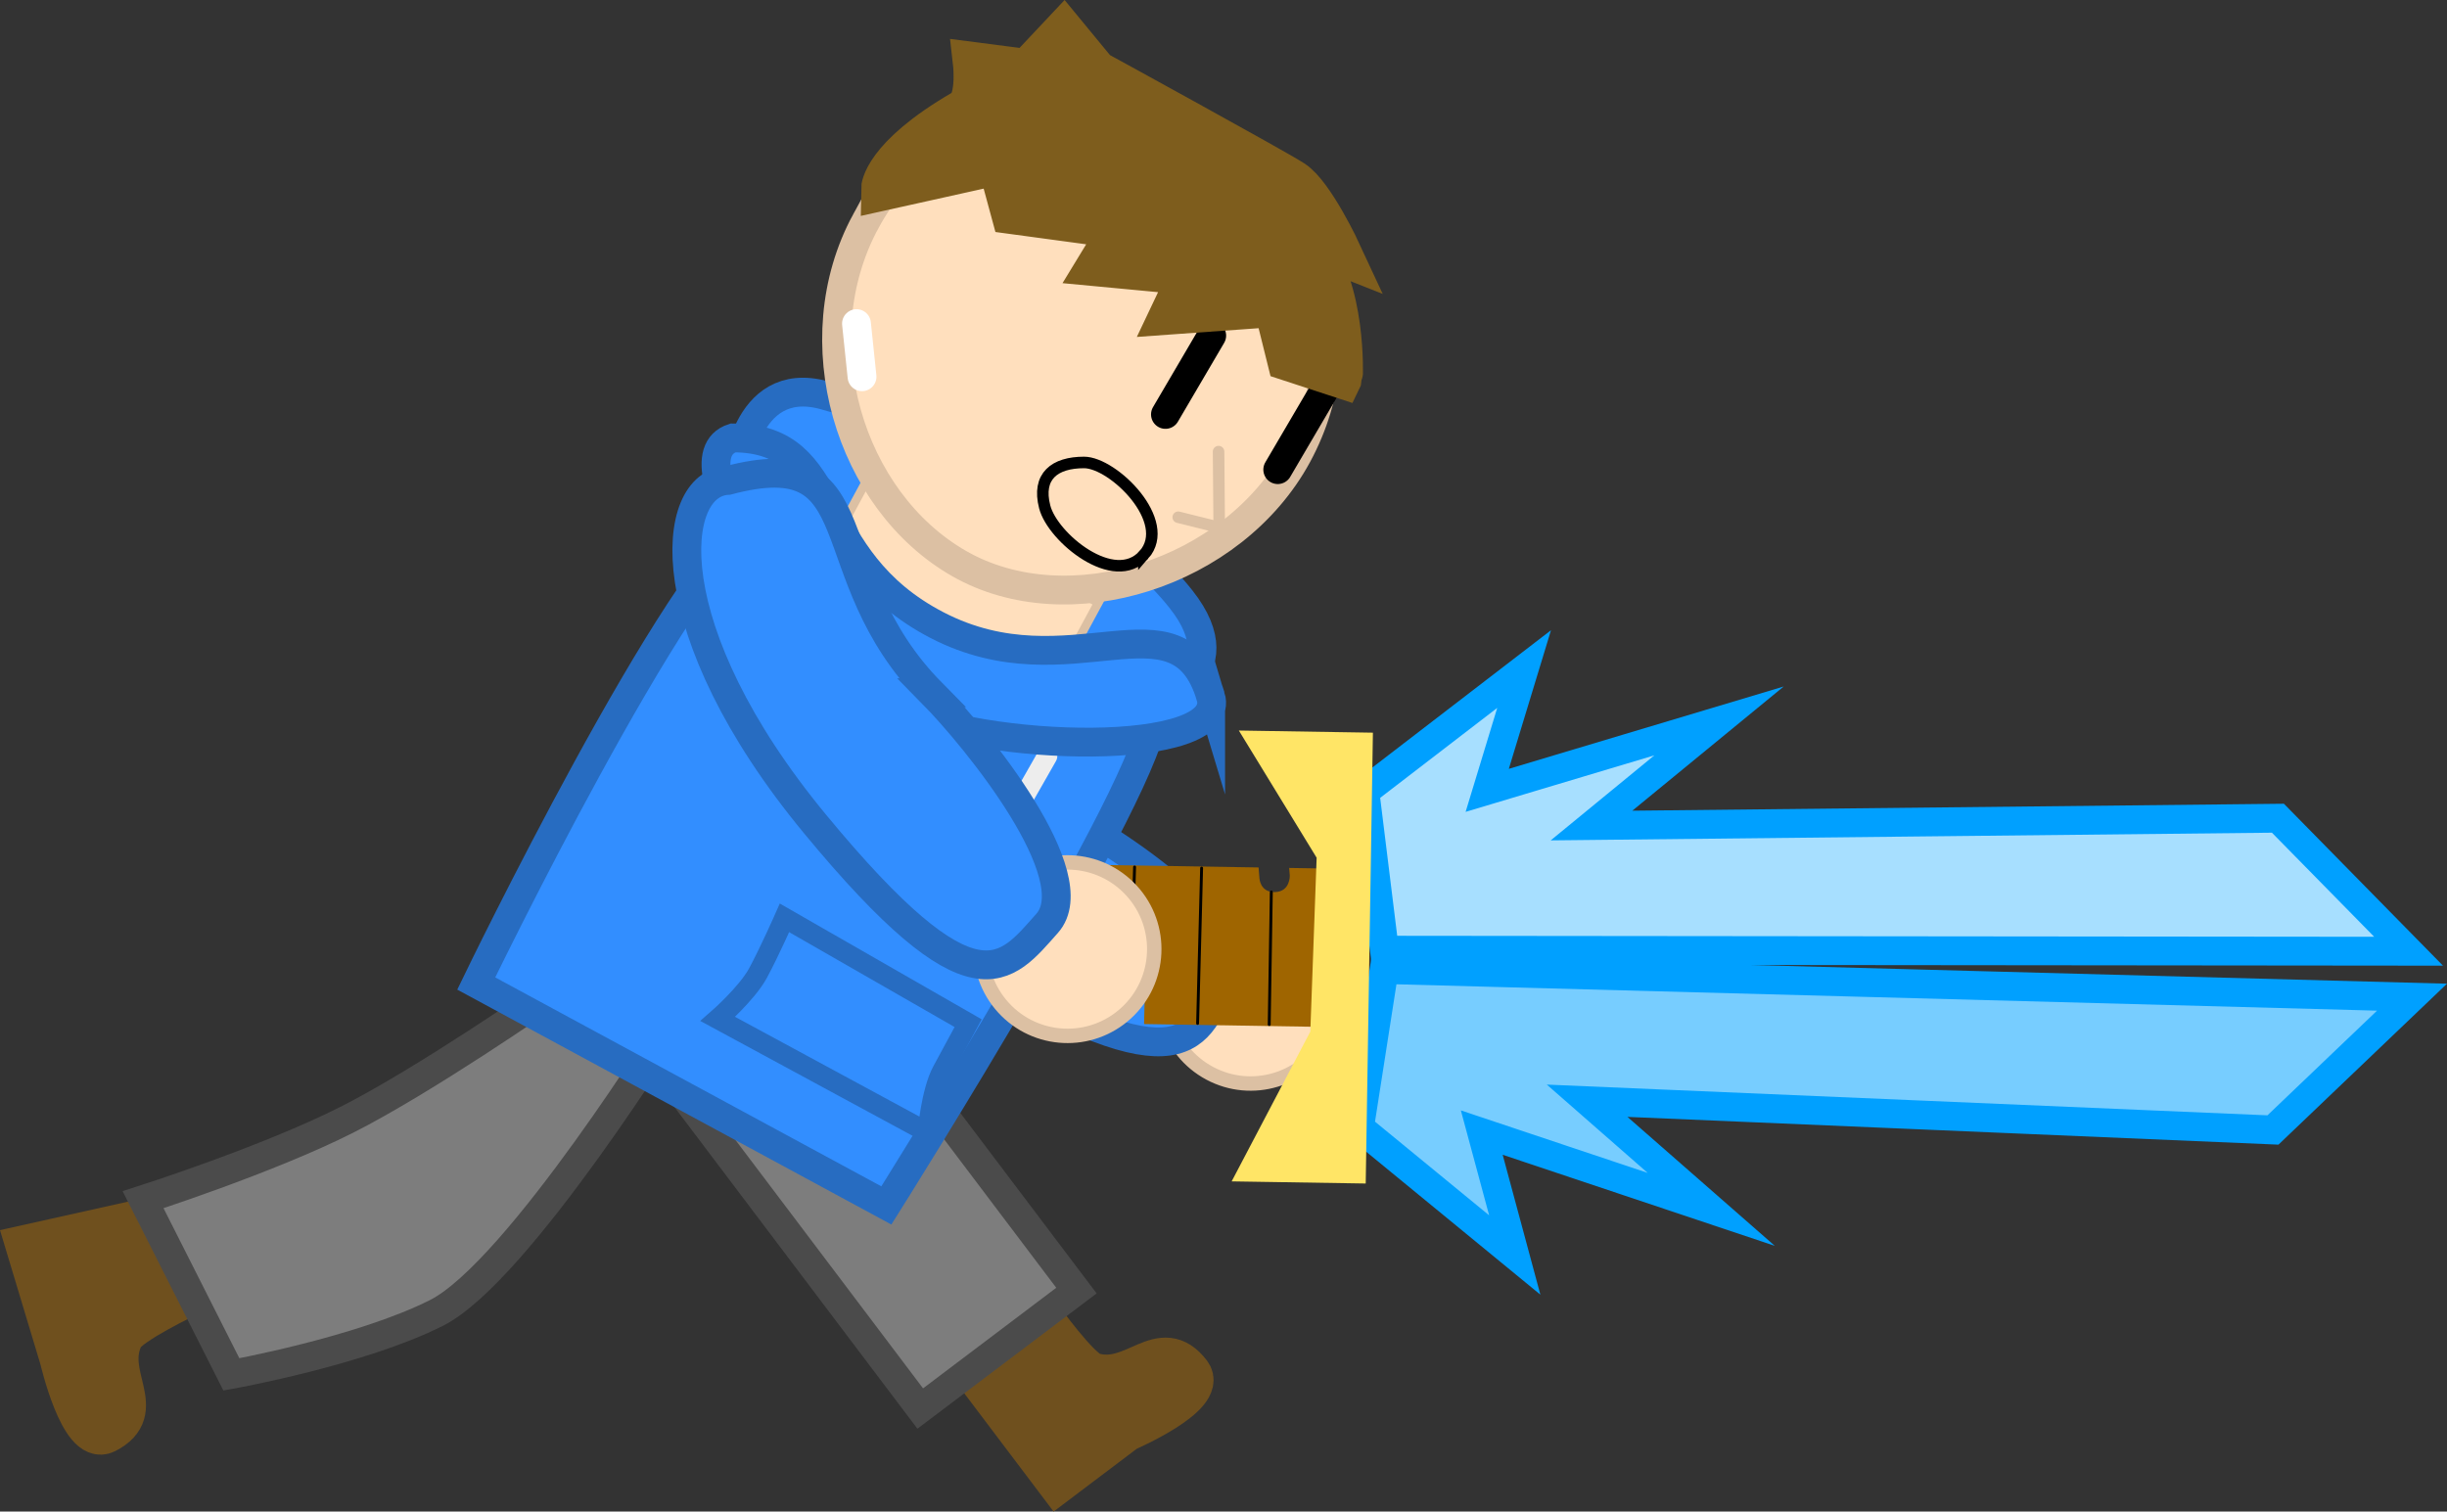 <svg version="1.1" xmlns="http://www.w3.org/2000/svg" xmlns:xlink="http://www.w3.org/1999/xlink" width="424.403" height="262.205" viewBox="0,0,424.403,262.205"><rect x="0" y="0" width="424.403" height="262.205" fill="#333333" stroke="none"/><g transform="translate(-117.246,-125.371)"><g data-paper-data="{&quot;isPaintingLayer&quot;:true}" fill-rule="nonzero" stroke-linejoin="miter" stroke-miterlimit="10" stroke-dasharray="" stroke-dashoffset="0" style="mix-blend-mode: normal"><g data-paper-data="{&quot;index&quot;:null,&quot;origRot&quot;:0}"><path d="M347.415,305.377c-3.921,7.327 -13.04,10.088 -20.367,6.166c-7.327,-3.921 -10.088,-13.04 -6.166,-20.367c3.921,-7.327 13.04,-10.088 20.367,-6.166c7.327,3.921 10.088,13.04 6.166,20.367z" data-paper-data="{&quot;index&quot;:null}" fill="#ffdfbd" stroke="#dcc0a3" stroke-width="2.5" stroke-linecap="butt"/><path d="M297.142,264.159c10.043,4.899 36.308,21.017 32.183,31.075c-4.125,10.059 -6.414,19.566 -43.733,-2.91c-37.32,-22.476 -43.55,-47.286 -34.002,-51.173c22.138,-15.066 19.168,10.135 45.553,23.007z" data-paper-data="{&quot;origPos&quot;:null,&quot;origRot&quot;:0,&quot;index&quot;:null}" fill="#328eff" stroke="#276cc1" stroke-width="5" stroke-linecap="round"/></g><g data-paper-data="{&quot;origRot&quot;:0}" stroke-linecap="butt"><path d="M300.712,382.324l-14.818,-19.622l11.773,-8.891c0,0 6.619,9.226 9.074,9.946c7.365,2.158 11.83,-6.746 16.859,-0.087c2.827,3.744 -11.115,9.763 -11.115,9.763z" data-paper-data="{&quot;index&quot;:null}" fill="#6f501e" stroke="#6f501e" stroke-width="7.5"/><path d="M276.85,369.705l-47.259,-62.58l27.093,-20.46l47.259,62.58z" fill="#7d7d7d" stroke="#4b4b4b" stroke-width="5"/></g><g data-paper-data="{&quot;origRot&quot;:0}" stroke-linecap="butt"><path d="M122.001,341.541l21.177,-4.718l6.653,13.168c0,0 -10.257,4.871 -11.402,7.159c-3.435,6.863 4.532,12.842 -2.915,16.605c-4.187,2.116 -7.629,-12.675 -7.629,-12.675z" data-paper-data="{&quot;index&quot;:null}" fill="#6f501e" stroke="#6f501e" stroke-width="7.5"/><path d="M142.062,333.48c0,0 21.542,-6.897 35.32,-13.858c13.538,-6.84 34.672,-21.508 34.672,-21.508l22.431,3.603c0,0 -27.355,44.236 -41.513,51.389c-13.158,6.648 -35.599,10.675 -35.599,10.675z" fill="#7d7d7d" stroke="#4b4b4b" stroke-width="5"/></g><path d="M244.917,208.24c0,0 1.231,-18.101 15.214,-14.329c13.984,3.771 47.227,16.793 61.949,35.41c10.503,13.281 -5.053,17.949 -5.053,17.949z" data-paper-data="{&quot;index&quot;:null,&quot;origRot&quot;:0}" fill="#328eff" stroke="#276cc1" stroke-width="5" stroke-linecap="butt"/><path d="M199.843,295.975c0,0 34.983,-72.375 48.853,-80.974c12.796,-7.933 15.398,15.79 28.784,22.68c14.513,7.471 38.584,-4.836 39.685,11.45c0.733,10.846 -46.191,85.343 -46.191,85.343z" data-paper-data="{&quot;origRot&quot;:0}" fill="#328eff" stroke="#276cc1" stroke-width="5" stroke-linecap="butt"/><path d="M289.736,272.545l9.138,-16.023" data-paper-data="{&quot;origRot&quot;:0}" fill="none" stroke="#ededed" stroke-width="3.5" stroke-linecap="round"/><path d="M267.011,264.187l9.138,-16.023" data-paper-data="{&quot;origRot&quot;:0}" fill="none" stroke="#ededed" stroke-width="3.5" stroke-linecap="round"/><path d="M259.141,224.28l8.649,-15.98l39.95,21.622l-8.649,15.98z" data-paper-data="{&quot;origRot&quot;:0}" fill="#ffdfbd" stroke="#dcc0a3" stroke-width="1.5" stroke-linecap="butt"/><path d="M241.737,302.124c0,0 5.058,-4.413 6.974,-7.952c1.972,-3.643 4.594,-9.584 4.594,-9.584l31.854,18.27c0,0 -2.562,4.733 -4.478,8.273c-1.972,3.643 -2.529,10.701 -2.529,10.701z" data-paper-data="{&quot;origRot&quot;:0}" fill="none" stroke="#276cc1" stroke-width="3.5" stroke-linecap="butt"/><path d="M327.218,246.173c3.229,10.744 -39.397,9.753 -55.157,1.954c-14.566,-9.296 -39.137,-43.12 -27.687,-46.792c19.217,0.028 12.741,20.761 35.425,32.494c23.105,11.951 41.725,-6.601 47.419,12.344z" data-paper-data="{&quot;origRot&quot;:0}" fill="#328eff" stroke="#276cc1" stroke-width="5" stroke-linecap="butt"/><path d="M267.392,163.779c11.192,-20.678 37.027,-28.368 57.705,-17.177c20.678,11.192 28.368,37.027 17.177,57.705c-11.192,20.678 -39.847,29.561 -58.616,18.859c-19.179,-10.936 -27.458,-38.709 -16.266,-59.388z" data-paper-data="{&quot;origRot&quot;:0}" fill="#ffdfbd" stroke="#dcc0a3" stroke-width="5" stroke-linecap="butt"/><path d="M328.593,203.71l0.112,13.157l-7.107,-1.774" data-paper-data="{&quot;origRot&quot;:0}" fill="#ffdfbd" stroke="#dcc0a3" stroke-width="2" stroke-linecap="round"/><path d="M319.38,197.258l8.023,-13.676" data-paper-data="{&quot;origRot&quot;:0}" fill="none" stroke="#000000" stroke-width="5" stroke-linecap="round"/><path d="M338.856,206.836l8.023,-13.676" data-paper-data="{&quot;origRot&quot;:0}" fill="none" stroke="#000000" stroke-width="5" stroke-linecap="round"/><path d="M340.742,187.704l-2.325,-9.368l-17.858,1.281l3.225,-6.798l-15.935,-1.501l3.969,-6.515l-18.958,-2.568l-2.327,-8.578l-20.194,4.484c0,0 0.053,-5.393 13.933,-13.473c2.801,-1.204 2.01,-8.216 2.01,-8.216l9.214,1.195l6.206,-6.603l5.62,6.824c0,0 30.823,16.868 34.108,18.995c3.54,2.292 8.284,12.543 8.284,12.543c0,0 -6.859,-2.72 -5.575,-1.274c6.338,7.139 5.742,22.495 5.727,22.528c-0.005,0.011 -0.013,0.028 -0.013,0.028z" data-paper-data="{&quot;origRot&quot;:0}" fill="#7e5d1d" stroke="#7e5d1d" stroke-width="7.5" stroke-linecap="round"/><path d="M265.794,181.509l0.961,9.213" data-paper-data="{&quot;origRot&quot;:0}" fill="none" stroke="#ffffff" stroke-width="5" stroke-linecap="round"/><g data-paper-data="{&quot;origRot&quot;:0}"><path d="M353.965,262.661l27.62,-21.23l-6.399,21.04l40.205,-12.043l-22.115,18.146l119.048,-1.27l22.664,23.073l-177.624,-0.178z" data-paper-data="{&quot;origPos&quot;:null}" fill="#a7dfff" stroke="#00a0ff" stroke-width="5" stroke-linecap="round"/><path d="M357.313,293.552l178.27,4.795l-24.12,23.038l-118.947,-5.071l21.524,18.843l-39.8,-13.321l5.723,21.234l-26.928,-22.101z" data-paper-data="{&quot;origPos&quot;:null,&quot;index&quot;:null}" fill="#77cdff" stroke="#00a0ff" stroke-width="5" stroke-linecap="round"/><path d="M296.061,302.963c-4.864,-0.078 -8.708,-6.371 -8.585,-14.056c0.123,-7.685 4.165,-13.852 9.029,-13.774c4.864,0.078 8.708,6.371 8.585,14.056c-0.123,7.685 -4.165,13.852 -9.029,13.774z" data-paper-data="{&quot;origPos&quot;:null}" fill="#ffe566" stroke="none" stroke-width="NaN" stroke-linecap="butt"/><g data-paper-data="{&quot;origPos&quot;:null}"><path d="M297.913,275.244l37.62,0.601c0.01,0.175 0.022,0.351 0.035,0.528l0.111,1.323c0,0 0.082,2.51 2.723,2.42c2.641,-0.09 2.543,-2.862 2.543,-2.862l-0.111,-1.323c-0,-0 -0,-0.001 -0,-0.001l5.694,0.091l-0.439,27.478l-30.42,-0.486c0.046,-1.498 0.084,-2.995 0.108,-4.491c0,0 0.042,-2.642 -2.6,-2.684c-2.642,-0.042 -2.684,2.6 -2.684,2.6c-0.024,1.496 -0.061,2.993 -0.108,4.491l-12.91,-0.206z" data-paper-data="{&quot;origPos&quot;:null}" fill="#9f6500" stroke="none" stroke-width="NaN" stroke-linecap="butt"/><path d="M337.741,280.108l-0.367,22.986" fill="none" stroke="#000000" stroke-width="0.5" stroke-linecap="round"/><path d="M325.651,275.951l-0.695,26.945" fill="none" stroke="#000000" stroke-width="0.5" stroke-linecap="round"/><path d="M313.445,295.577l0.581,-19.812" fill="none" stroke="#000000" stroke-width="0.5" stroke-linecap="round"/><path d="M305.042,275.622l-1.223,26.937" fill="none" stroke="#000000" stroke-width="0.5" stroke-linecap="round"/></g><path d="M332.11,252.093l23.251,0.371l-1.249,78.207l-23.251,-0.371l13.643,-25.984l1.097,-30.16z" data-paper-data="{&quot;origPos&quot;:null}" fill="#ffe566" stroke="none" stroke-width="0" stroke-linecap="butt"/></g><g data-paper-data="{&quot;index&quot;:null,&quot;origRot&quot;:0}"><path d="M312.547,301.12c-6.133,5.608 -15.651,5.182 -21.258,-0.951c-5.608,-6.133 -5.182,-15.651 0.951,-21.258c6.133,-5.608 15.651,-5.182 21.258,0.951c5.608,6.133 5.182,15.651 -0.951,21.258z" data-paper-data="{&quot;index&quot;:null}" fill="#ffdfbd" stroke="#dcc0a3" stroke-width="2.5" stroke-linecap="butt"/><path d="M278.825,245.54c7.844,7.958 27.262,31.886 20.03,40.003c-7.233,8.117 -12.55,16.323 -40.282,-17.275c-27.732,-33.598 -25.366,-59.069 -15.068,-59.563c25.886,-6.855 14.712,15.928 35.321,36.835z" data-paper-data="{&quot;origPos&quot;:null,&quot;origRot&quot;:0,&quot;index&quot;:null}" fill="#328eff" stroke="#276cc1" stroke-width="5" stroke-linecap="round"/></g><path d="M315.646,221.609c-5.114,5.781 -15.818,-2.955 -17.206,-8.306c-1.387,-5.351 1.744,-7.713 6.823,-7.713c5.079,0 15.496,10.239 10.383,16.019z" fill="none" stroke="#000000" stroke-width="2" stroke-linecap="butt"/></g></g></svg>
